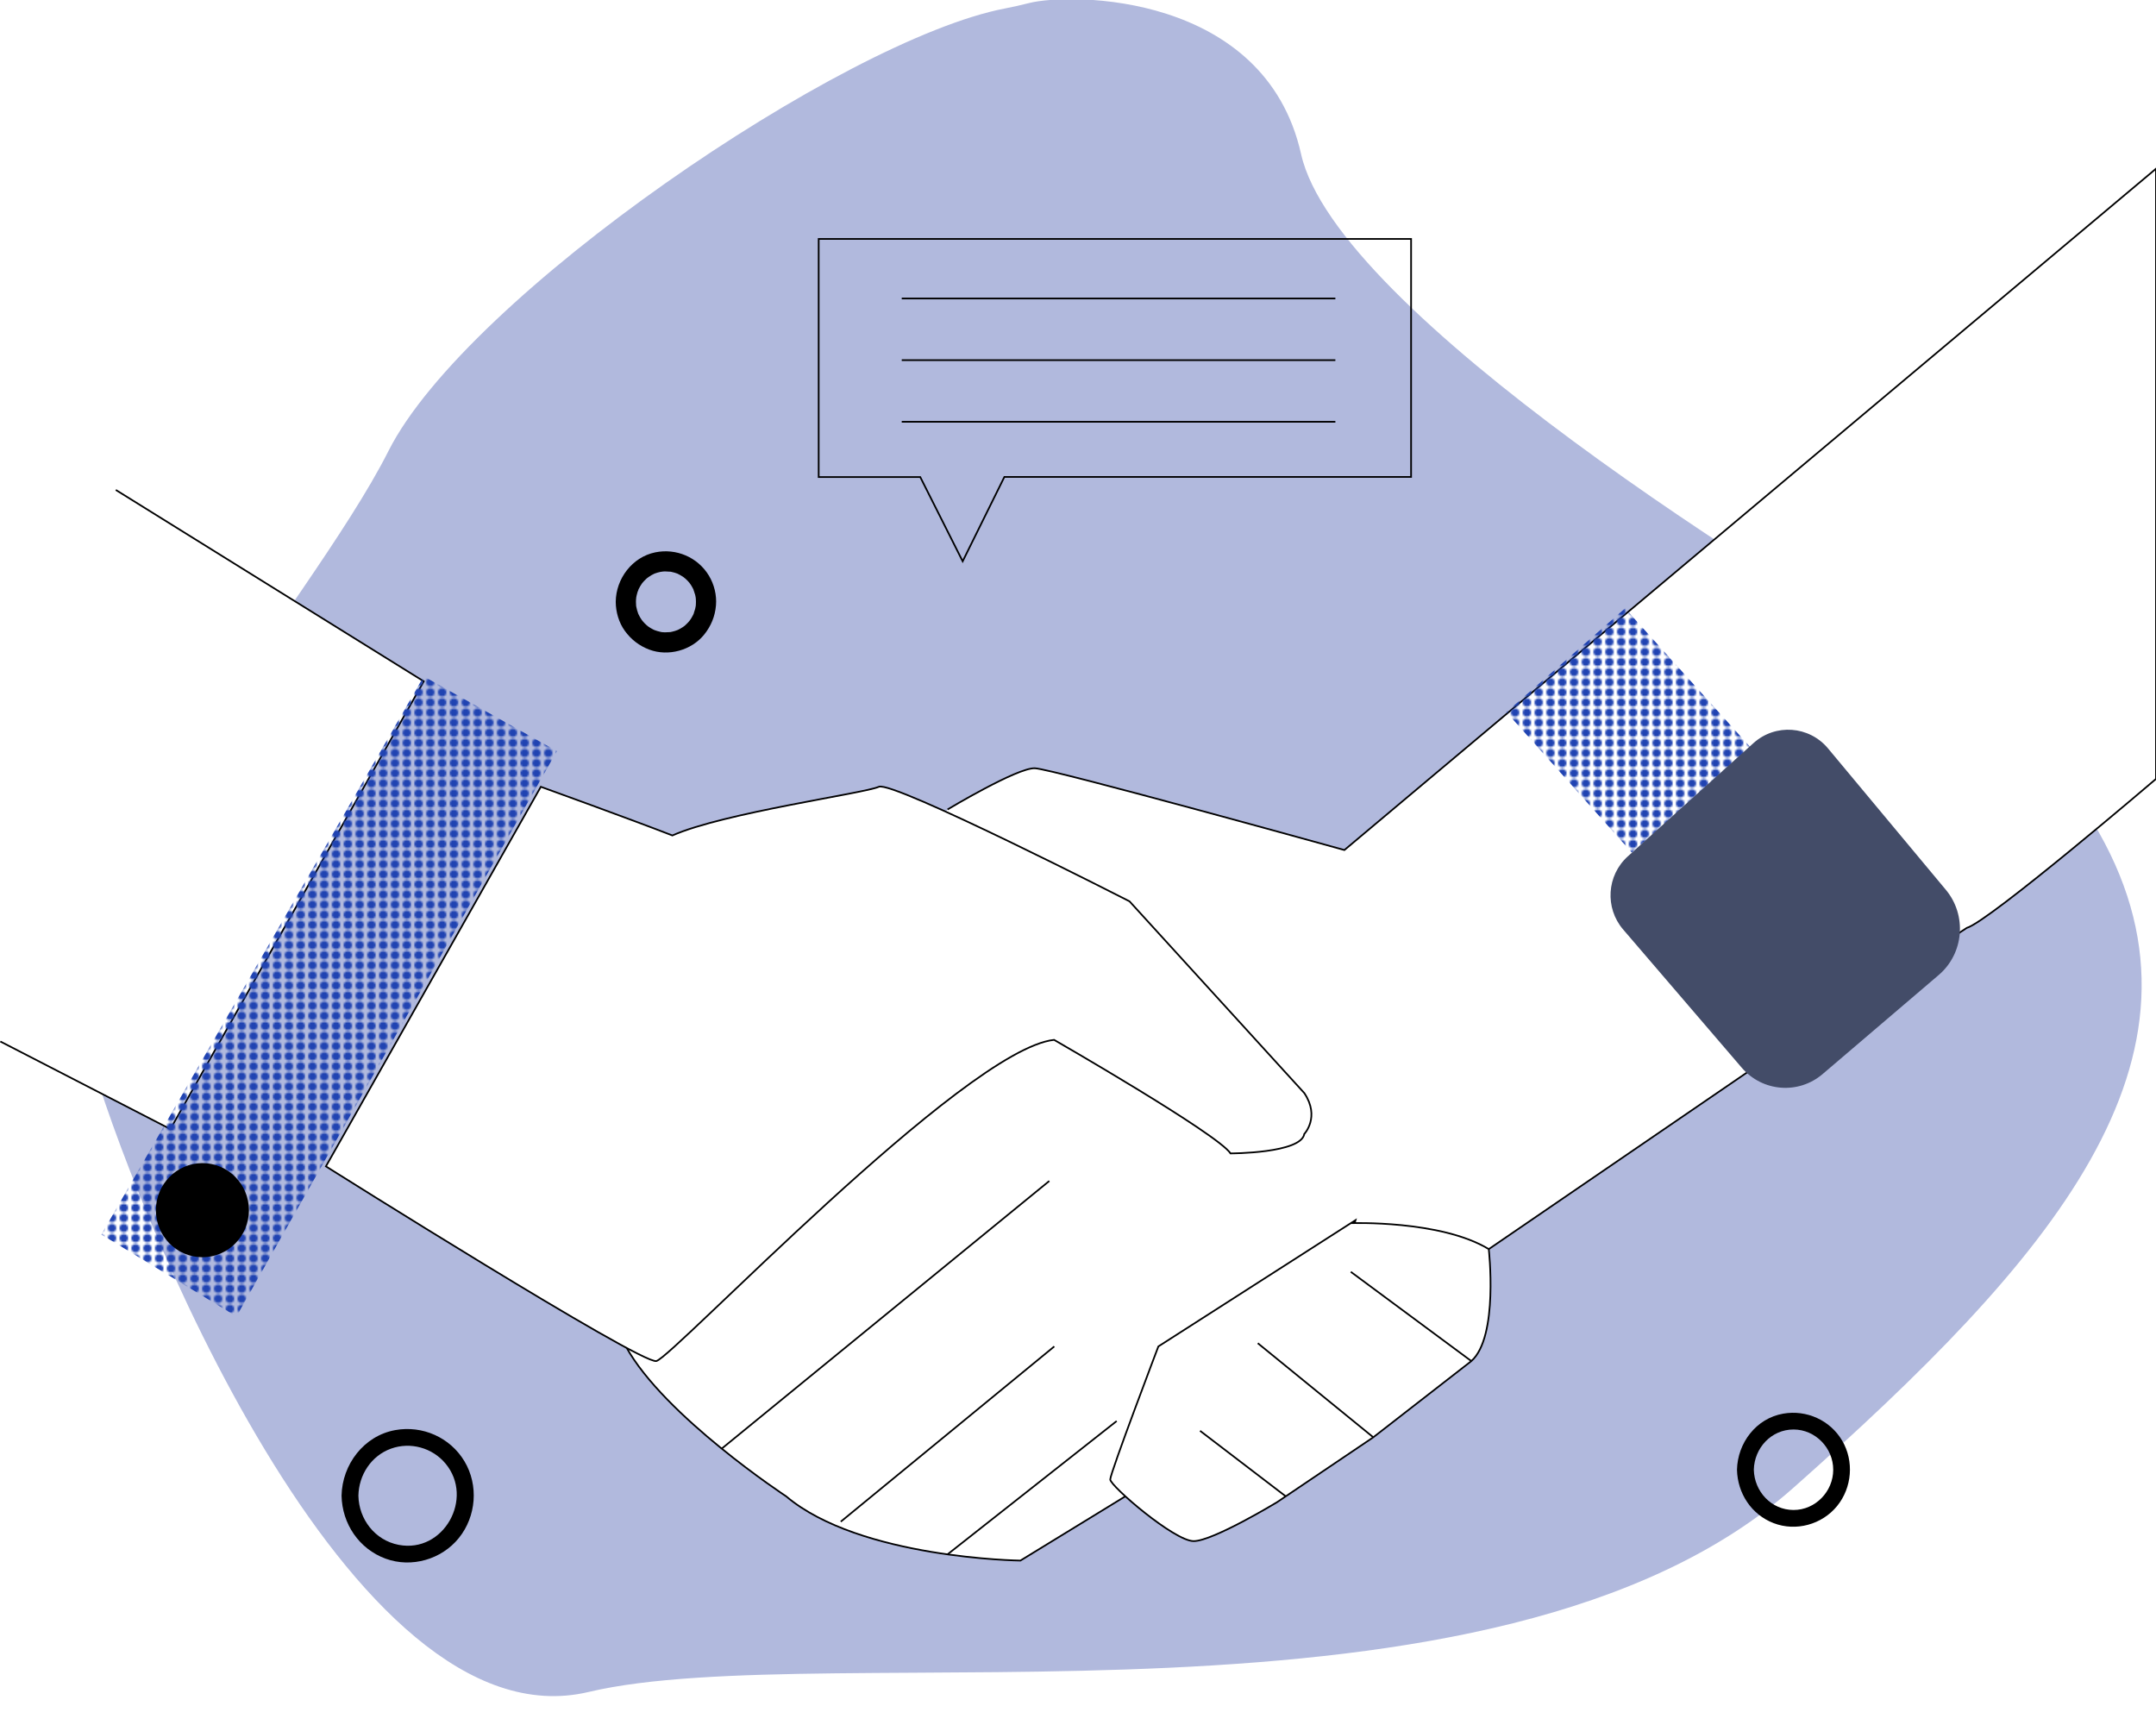 <?xml version="1.0" encoding="utf-8"?>
<!-- Generator: Adobe Illustrator 25.4.1, SVG Export Plug-In . SVG Version: 6.00 Build 0)  -->
<svg version="1.1" xmlns="http://www.w3.org/2000/svg" xmlns:xlink="http://www.w3.org/1999/xlink" x="0px" y="0px"
	 viewBox="0 0 1280 1024" style="enable-background:new 0 0 1280 1024;" xml:space="preserve">
<style type="text/css">
	.st0{fill:none;}
	.st1{fill:#2043B2;}
	.st2{fill:#B1B9DD;}
	.st3{fill:#FFFFFF;stroke:#000000;stroke-miterlimit:10;}
	.st4{fill:none;stroke:#000000;stroke-miterlimit:10;}
	.st5{fill:url(#New_Pattern);}
	.st6{fill:#434C68;}
</style>
<pattern  width="70" height="48" patternUnits="userSpaceOnUse" id="New_Pattern" viewBox="0 -48 70 48" style="overflow:visible;">
	<g>
		<rect y="-48" class="st0" width="70" height="48"/>
		<g>
			<circle class="st1" cx="3.5" cy="-9" r="2.5"/>
			<circle class="st1" cx="10.5" cy="-9" r="2.5"/>
			<circle class="st1" cx="17.5" cy="-9" r="2.5"/>
			<circle class="st1" cx="24.5" cy="-9" r="2.5"/>
			<circle class="st1" cx="31.5" cy="-9" r="2.5"/>
			<circle class="st1" cx="38.5" cy="-9" r="2.5"/>
			<circle class="st1" cx="45.5" cy="-9" r="2.5"/>
			<circle class="st1" cx="52.5" cy="-9" r="2.5"/>
			<circle class="st1" cx="59.5" cy="-9" r="2.5"/>
			<circle class="st1" cx="66.5" cy="-9" r="2.5"/>
			<circle class="st1" cx="3.5" cy="-3" r="2.5"/>
			<circle class="st1" cx="10.5" cy="-3" r="2.5"/>
			<circle class="st1" cx="17.5" cy="-3" r="2.5"/>
			<circle class="st1" cx="24.5" cy="-3" r="2.5"/>
			<circle class="st1" cx="31.5" cy="-3" r="2.5"/>
			<circle class="st1" cx="38.5" cy="-3" r="2.5"/>
			<circle class="st1" cx="45.5" cy="-3" r="2.5"/>
			<circle class="st1" cx="52.5" cy="-3" r="2.5"/>
			<circle class="st1" cx="59.5" cy="-3" r="2.5"/>
			<circle class="st1" cx="66.5" cy="-3" r="2.5"/>
		</g>
		<g>
			<circle class="st1" cx="3.5" cy="-33" r="2.5"/>
			<circle class="st1" cx="10.5" cy="-33" r="2.5"/>
			<circle class="st1" cx="17.5" cy="-33" r="2.5"/>
			<circle class="st1" cx="24.5" cy="-33" r="2.5"/>
			<circle class="st1" cx="31.5" cy="-33" r="2.5"/>
			<circle class="st1" cx="38.5" cy="-33" r="2.5"/>
			<circle class="st1" cx="45.5" cy="-33" r="2.5"/>
			<circle class="st1" cx="52.5" cy="-33" r="2.5"/>
			<circle class="st1" cx="59.5" cy="-33" r="2.5"/>
			<circle class="st1" cx="66.5" cy="-33" r="2.5"/>
			<circle class="st1" cx="3.5" cy="-27" r="2.5"/>
			<circle class="st1" cx="10.5" cy="-27" r="2.5"/>
			<circle class="st1" cx="17.5" cy="-27" r="2.5"/>
			<circle class="st1" cx="24.5" cy="-27" r="2.5"/>
			<circle class="st1" cx="31.5" cy="-27" r="2.5"/>
			<circle class="st1" cx="38.5" cy="-27" r="2.5"/>
			<circle class="st1" cx="45.5" cy="-27" r="2.5"/>
			<circle class="st1" cx="52.5" cy="-27" r="2.5"/>
			<circle class="st1" cx="59.5" cy="-27" r="2.5"/>
			<circle class="st1" cx="66.5" cy="-27" r="2.5"/>
			<circle class="st1" cx="3.5" cy="-21" r="2.5"/>
			<circle class="st1" cx="10.5" cy="-21" r="2.5"/>
			<circle class="st1" cx="17.5" cy="-21" r="2.5"/>
			<circle class="st1" cx="24.5" cy="-21" r="2.5"/>
			<circle class="st1" cx="31.5" cy="-21" r="2.5"/>
			<circle class="st1" cx="38.5" cy="-21" r="2.5"/>
			<circle class="st1" cx="45.5" cy="-21" r="2.5"/>
			<circle class="st1" cx="52.5" cy="-21" r="2.5"/>
			<circle class="st1" cx="59.5" cy="-21" r="2.5"/>
			<circle class="st1" cx="66.5" cy="-21" r="2.5"/>
			<circle class="st1" cx="3.5" cy="-15" r="2.5"/>
			<circle class="st1" cx="10.5" cy="-15" r="2.5"/>
			<circle class="st1" cx="17.5" cy="-15" r="2.5"/>
			<circle class="st1" cx="24.5" cy="-15" r="2.5"/>
			<circle class="st1" cx="31.5" cy="-15" r="2.5"/>
			<circle class="st1" cx="38.5" cy="-15" r="2.5"/>
			<circle class="st1" cx="45.5" cy="-15" r="2.5"/>
			<circle class="st1" cx="52.5" cy="-15" r="2.5"/>
			<circle class="st1" cx="59.5" cy="-15" r="2.5"/>
			<circle class="st1" cx="66.5" cy="-15" r="2.5"/>
		</g>
		<g>
			<circle class="st1" cx="3.5" cy="-45" r="2.5"/>
			<circle class="st1" cx="10.5" cy="-45" r="2.5"/>
			<circle class="st1" cx="17.5" cy="-45" r="2.5"/>
			<circle class="st1" cx="24.5" cy="-45" r="2.5"/>
			<circle class="st1" cx="31.5" cy="-45" r="2.5"/>
			<circle class="st1" cx="38.5" cy="-45" r="2.5"/>
			<circle class="st1" cx="45.5" cy="-45" r="2.5"/>
			<circle class="st1" cx="52.5" cy="-45" r="2.5"/>
			<circle class="st1" cx="59.5" cy="-45" r="2.5"/>
			<circle class="st1" cx="66.5" cy="-45" r="2.5"/>
			<circle class="st1" cx="3.5" cy="-39" r="2.5"/>
			<circle class="st1" cx="10.5" cy="-39" r="2.5"/>
			<circle class="st1" cx="17.5" cy="-39" r="2.5"/>
			<circle class="st1" cx="24.5" cy="-39" r="2.5"/>
			<circle class="st1" cx="31.5" cy="-39" r="2.5"/>
			<circle class="st1" cx="38.5" cy="-39" r="2.5"/>
			<circle class="st1" cx="45.5" cy="-39" r="2.5"/>
			<circle class="st1" cx="52.5" cy="-39" r="2.5"/>
			<circle class="st1" cx="59.5" cy="-39" r="2.5"/>
			<circle class="st1" cx="66.5" cy="-39" r="2.5"/>
		</g>
	</g>
</pattern>
<g id="bg">
	<path class="st2" d="M610.95,1.81c-4.73,1.2-9.46,2.29-14.25,3.2c-95.94,18.35-319.66,170.72-366.07,262.7
		C183.02,362.09,26.85,532.74,52.56,623.64S207.3,1038.1,349.42,1004.4c142.12-33.7,538.25,35.79,715.37-121.26
		c151.81-134.61,257.45-254.31,181.4-388.85c-20.95-37.06-51.94-67.27-88.74-88.17c-102.84-58.41-364.02-220.94-385-314.64
		C750.94-4.57,635.41-4.41,610.95,1.81z"/>
</g>
<g id="hands">
	<path class="st3" d="M562.54,480.53c0,0,41.37-24.88,51.84-24.48c10.47,0.4,183.78,48.55,183.78,48.55L1280,100.15v362.23
		c0,0-99.03,84.6-112.36,88.45l-131.61,86.61L883.87,741.5L668.11,888.25l-62.3,38.15c0,0-95.32-1.18-139.08-38.15
		c0,0-72.38-47.54-95.17-88.97"/>
	<path class="st3" d="M321.09,467.05l-127.6,225.34c0,0,186.64,117.48,196.16,115.56c9.52-1.93,182.83-184.89,236.16-190.67
		c0,0,97.13,55.85,104.75,67.41c0,0,41.9,0,43.8-11.56c0,0,9.52-9.98,0-24.25L670.57,535.04c0,0-140.57-71.84-148.84-67.98
		c-8.28,3.85-92.07,15.41-122.54,28.89C374.42,486.31,321.09,467.05,321.09,467.05z"/>
	<path class="st3" d="M883.87,741.5c0,0,5.96,52.05-10.35,66.47l-58.21,45.24l-57.13,38.52c0,0-38.09,23.11-49.52,23.11
		c-11.43,0-49.52-32.74-49.52-36.59c0-3.85,28.57-78.97,28.57-78.97l114.27-73.19C801.97,726.1,855.3,724.17,883.87,741.5z"/>
	<line class="st4" x1="801.97" y1="754.99" x2="873.52" y2="807.97"/>
	<line class="st4" x1="746.74" y1="797.36" x2="815.31" y2="853.21"/>
	<line class="st4" x1="712.46" y1="849.36" x2="763.33" y2="888.25"/>
	<polyline class="st3" points="68.75,290.83 251.58,404.46 101.13,670.24 0.19,618.24 	"/>
	<line class="st4" x1="622.95" y1="701.06" x2="428.48" y2="859.94"/>
	<line class="st4" x1="625.92" y1="799.28" x2="499.16" y2="903.29"/>
	<line class="st4" x1="662.95" y1="843.58" x2="562.54" y2="922.7"/>
</g>
<g id="pattern">
	<polygon class="st5" points="330.62,445.87 140.37,781.48 60.18,732.84 251.58,401.52 	"/>
</g>
<g id="DETAILS">
	<polygon class="st4" points="486.04,141.85 486.04,283.18 546.34,283.18 571.53,333.2 596.29,283.12 837.75,283.12 837.75,141.85 	
		"/>
	<line class="st4" x1="535.35" y1="177.19" x2="792.8" y2="177.19"/>
	<line class="st4" x1="535.35" y1="213.79" x2="792.8" y2="213.79"/>
	<line class="st4" x1="535.35" y1="250.38" x2="792.8" y2="250.38"/>
	<g>
		<g>
			<path d="M365.56,357.27c0.04,6.05,1.82,12.26,5.37,17.19c3.72,5.16,8.6,8.94,14.56,11.17c11.26,4.22,25.03,0.44,32.57-8.92
				c4.08-5.06,6.46-10.85,7.01-17.35c0.52-6.07-1.06-12.45-4.2-17.65c-6.6-10.93-19.41-16.38-31.87-13.82
				C375.34,330.7,365.66,343.53,365.56,357.27c-0.02,3.14,2.78,6.14,6,6c3.27-0.15,5.98-2.64,6-6c0-0.58,0.02-1.17,0.06-1.75
				c0.02-0.33,0.11-0.7,0.1-1.03c0.06,1.32-0.17,1.09-0.08,0.57c0.22-1.22,0.48-2.43,0.86-3.61c0.16-0.51,0.45-1.04,0.56-1.57
				c-0.31,1.48-0.33,0.76-0.08,0.22c0.09-0.2,0.19-0.4,0.29-0.6c0.54-1.08,1.15-2.11,1.84-3.1c0.11-0.16,0.79-1,0.11-0.18
				c-0.69,0.83,0.02-0.02,0.14-0.16c0.35-0.42,0.71-0.82,1.08-1.22c0.37-0.39,0.76-0.77,1.16-1.14c0.2-0.18,0.4-0.36,0.61-0.54
				c0.37-0.32,1.43-0.92-0.08,0.02c0.92-0.58,1.77-1.25,2.72-1.79c0.48-0.27,0.96-0.52,1.45-0.75c0.17-0.08,1.19-0.52,0.18-0.1
				c-1.05,0.43,0.31-0.11,0.51-0.18c1.05-0.38,2.12-0.68,3.21-0.9c0.53-0.11,2.43-0.22,0.41-0.11c0.69-0.04,1.37-0.13,2.06-0.15
				c1.14-0.03,2.33,0.22,3.45,0.15c-0.08,0.01-1.57-0.26-0.59-0.07c0.33,0.06,0.66,0.11,1,0.18c0.6,0.12,1.2,0.27,1.79,0.44
				c0.53,0.15,1.06,0.33,1.58,0.52c0.25,0.09,0.51,0.22,0.77,0.3c-1.51-0.44-0.83-0.37-0.38-0.14c1.03,0.52,2.03,1.04,3,1.67
				c0.45,0.3,0.87,0.65,1.33,0.94c-1.6-1-0.12-0.06,0.29,0.3c0.89,0.8,1.72,1.66,2.48,2.58c0.37,0.45,0.57,1.17-0.13-0.19
				c0.09,0.18,0.27,0.37,0.38,0.53c0.31,0.45,0.61,0.9,0.89,1.37c0.28,0.47,0.55,0.95,0.8,1.43c0.15,0.29,0.3,0.59,0.43,0.89
				c0.23,0.49,0.27,1.35-0.08-0.22c0.24,1.07,0.75,2.11,1.02,3.19c0.13,0.55,0.25,1.1,0.35,1.66c0.03,0.19,0.23,1.33,0.04,0.22
				c-0.2-1.14,0.02,0.35,0.03,0.58c0.08,1.16,0.08,2.33,0,3.5c-0.02,0.29-0.06,0.57-0.08,0.86c-0.06,0.84,0.27-1.61,0.06-0.4
				c-0.12,0.67-0.24,1.34-0.4,2c-0.26,1.08-0.78,2.11-1.02,3.19c0.28-1.26,0.43-0.97,0.22-0.52c-0.14,0.3-0.28,0.6-0.42,0.9
				c-0.29,0.59-0.61,1.17-0.95,1.73c-0.28,0.47-0.58,0.92-0.89,1.37c-0.12,0.17-0.29,0.35-0.38,0.53c0.7-1.35,0.5-0.63,0.13-0.19
				c-0.73,0.88-1.52,1.7-2.36,2.47c-0.2,0.18-0.4,0.36-0.61,0.54c-0.14,0.12-1.02,0.78-0.15,0.14c0.88-0.65-0.61,0.42-0.84,0.58
				c-0.95,0.63-1.95,1.2-2.98,1.69c-0.46,0.22-1.39,0.38,0.23-0.08c-0.2,0.06-0.41,0.17-0.61,0.24c-0.52,0.19-1.04,0.37-1.57,0.53
				c-0.53,0.16-1.07,0.3-1.62,0.42c-0.33,0.07-0.66,0.14-0.99,0.2c-0.58,0.1-1.33-0.05,0.25-0.02c-1.14-0.02-2.29,0.18-3.45,0.15
				c-0.57-0.02-1.14-0.06-1.72-0.11c-1.27-0.11,1.49,0.27,0.25,0.04c-0.33-0.06-0.66-0.11-1-0.18c-1.31-0.27-2.57-0.67-3.82-1.13
				c-0.43-0.16-0.71-0.5,0.52,0.23c-0.32-0.19-0.7-0.32-1.04-0.49c-0.59-0.29-1.16-0.61-1.72-0.95c-0.51-0.31-1.01-0.64-1.5-0.99
				c-0.45-0.33-0.89-0.99,0.18,0.15c-0.21-0.22-0.52-0.42-0.75-0.63c-0.98-0.85-1.89-1.79-2.72-2.79c-0.14-0.16-0.26-0.35-0.41-0.51
				c1.26,1.37,0.25,0.29-0.03-0.1c-0.34-0.5-0.66-1.01-0.96-1.53c-0.3-0.52-0.58-1.06-0.84-1.6c-0.14-0.3-0.26-0.61-0.41-0.9
				c0.8,1.54,0.27,0.63,0.11,0.2c-0.46-1.26-0.82-2.57-1.07-3.89c-0.04-0.22-0.07-0.45-0.12-0.67c-0.19-1.07,0.15,1.58,0.01-0.11
				c-0.06-0.7-0.08-1.4-0.09-2.1c-0.02-3.14-2.74-6.15-6-6C368.33,351.42,365.54,353.91,365.56,357.27z"/>
		</g>
	</g>
	<g>
		<g>
			<path d="M202.78,887.88c0.33,16.65,10.36,31.58,26.13,37.37c15.39,5.66,33.25,0.46,43.49-12.23
				c10.36-12.83,11.84-31.31,3.36-45.54c-8.45-14.18-24.94-21.47-41.11-18.54C215.99,852.32,203.14,869.36,202.78,887.88
				c-0.13,6.44,9.87,6.44,10,0c0.24-12.32,7.61-23.71,19.4-27.95c11.5-4.13,24.52-0.5,32.32,8.87
				c17.13,20.58-1.11,53.42-27.86,48.25c-14.01-2.71-23.59-15.15-23.86-29.18C212.65,881.45,202.65,881.43,202.78,887.88z"/>
		</g>
	</g>
	<g>
		<g>
			<path d="M1031.23,872.47c0.33,13.98,8.52,26.6,21.73,31.69c13.3,5.13,28.77,0.84,37.72-10.16c8.88-10.92,10.15-26.66,2.99-38.82
				c-7.14-12.12-21.16-18.42-34.96-16.01C1042.6,841.97,1031.6,856.54,1031.23,872.47c-0.15,6.44,9.85,6.44,10,0
				c0.3-12.89,10.34-23.89,23.57-23.89c13,0,23.57,10.99,23.57,23.89c0,12.88-10.57,23.92-23.57,23.89
				c-13.22-0.03-23.26-10.97-23.57-23.89C1041.08,866.05,1031.07,866.02,1031.23,872.47z"/>
		</g>
	</g>
	<polygon class="st5" points="964.81,361.12 1039.84,444.28 968.77,506.06 894.34,422.75 	"/>
	<path class="st6" d="M1085.32,444.32l69.92,83.89c12.63,15.16,10.73,37.8-4.25,50.58l-68.93,58.81
		c-14.33,12.23-35.71,10.54-48-3.78l-70.41-82.06c-10.98-12.79-9.75-32.13,2.76-43.4l74.6-67.23
		C1054.04,429.38,1074.08,430.83,1085.32,444.32z"/>
	<g>
		<ellipse cx="120.17" cy="718.39" rx="27.61" ry="27.93"/>
	</g>
</g>
</svg>
